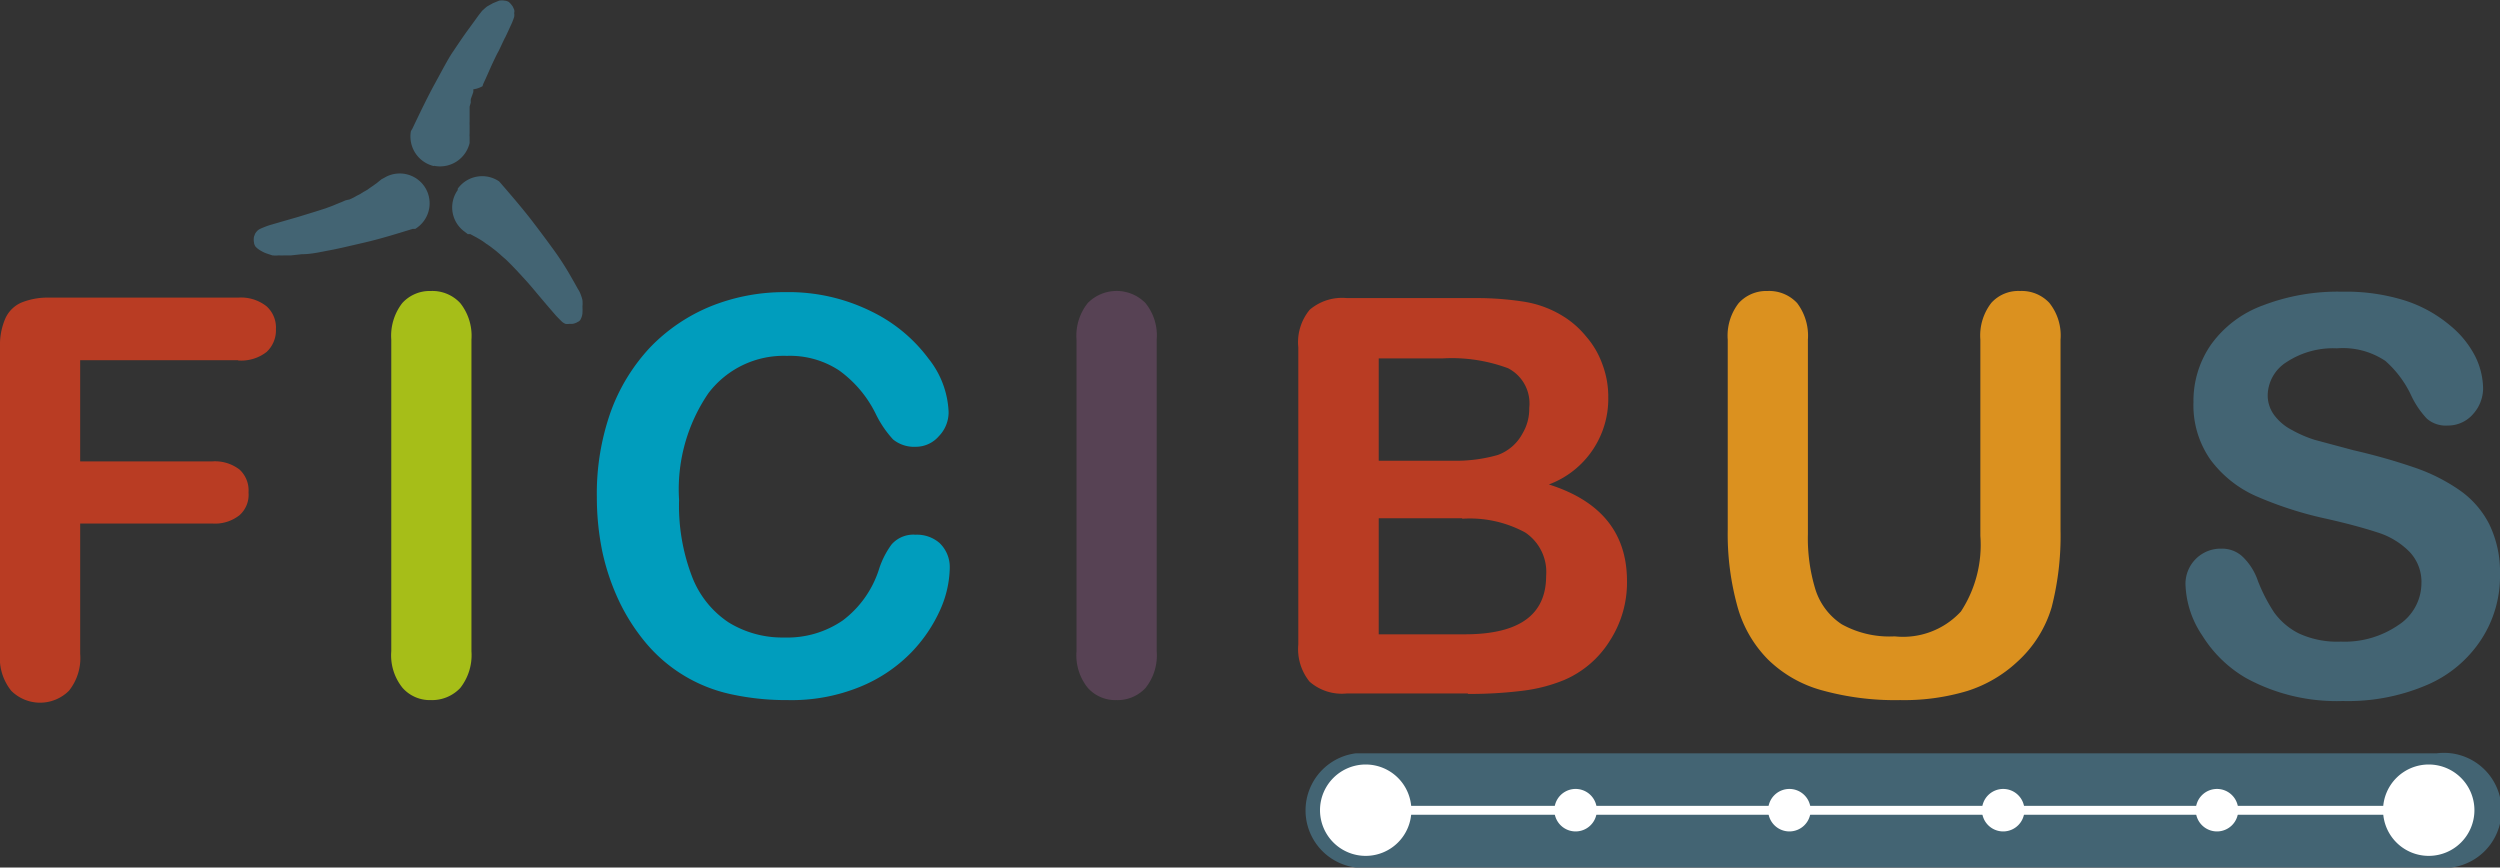 <svg id="Calque_1" data-name="Calque 1" xmlns="http://www.w3.org/2000/svg" viewBox="0 0 109.45 37.98"><rect x="0" y="0" width="109.45" height="37.98" fill="#333333" stroke="none"/><defs><style>.cls-1{fill:#b93c23;}.cls-2{fill:#a6be18;}.cls-3{fill:#009dbd;}.cls-4{fill:#574254;}.cls-5{fill:#db911f;}.cls-6{fill:#436473;}.cls-7{fill:#fff;}</style></defs><path class="cls-1" d="M261.29,193h-6.91v4.43h5.78a1.76,1.76,0,0,1,1.2.36,1.24,1.24,0,0,1,.39,1,1.19,1.19,0,0,1-.4,1,1.73,1.73,0,0,1-1.19.36h-5.78v5.7a2.29,2.29,0,0,1-.49,1.62,1.79,1.79,0,0,1-2.53,0,2.28,2.28,0,0,1-.49-1.61V192.42a2.92,2.92,0,0,1,.23-1.24,1.37,1.37,0,0,1,.7-.7,3.06,3.06,0,0,1,1.22-.22h8.27a1.8,1.8,0,0,1,1.25.38,1.25,1.25,0,0,1,.41,1,1.29,1.29,0,0,1-.41,1,1.8,1.8,0,0,1-1.25.37" transform="translate(-250.87 -177.23)"/><path class="cls-2" d="M268,205.74V192.1a2.34,2.34,0,0,1,.48-1.6,1.62,1.62,0,0,1,1.25-.53,1.66,1.66,0,0,1,1.29.53,2.3,2.3,0,0,1,.49,1.6v13.64a2.33,2.33,0,0,1-.49,1.61,1.7,1.7,0,0,1-1.29.53,1.59,1.59,0,0,1-1.24-.54,2.27,2.27,0,0,1-.49-1.6" transform="translate(-250.87 -177.23)"/><path class="cls-3" d="M292.45,202.12a4.69,4.69,0,0,1-.41,1.79,6.52,6.52,0,0,1-1.28,1.89,6.62,6.62,0,0,1-2.24,1.5,7.92,7.92,0,0,1-3.16.58,11.29,11.29,0,0,1-2.5-.26,6.7,6.7,0,0,1-3.72-2.25,8.65,8.65,0,0,1-1.17-1.83,10,10,0,0,1-.73-2.16A11.78,11.78,0,0,1,277,199a10.73,10.73,0,0,1,.61-3.75,8.22,8.22,0,0,1,1.74-2.83,7.76,7.76,0,0,1,2.66-1.79,8.62,8.62,0,0,1,3.25-.61,8.15,8.15,0,0,1,3.75.84,6.8,6.8,0,0,1,2.51,2.07,4,4,0,0,1,.88,2.33,1.5,1.5,0,0,1-.43,1.07,1.33,1.33,0,0,1-1,.46,1.46,1.46,0,0,1-1-.32,4.62,4.62,0,0,1-.75-1.1,5.12,5.12,0,0,0-1.61-1.92,3.91,3.91,0,0,0-2.29-.64,4.13,4.13,0,0,0-3.44,1.64,7.46,7.46,0,0,0-1.28,4.67,8.66,8.66,0,0,0,.57,3.36,4.21,4.21,0,0,0,1.6,2,4.48,4.48,0,0,0,2.44.66,4.28,4.28,0,0,0,2.56-.75,4.52,4.52,0,0,0,1.57-2.2,3.78,3.78,0,0,1,.56-1.12,1.27,1.27,0,0,1,1.06-.43A1.5,1.5,0,0,1,292,201a1.45,1.45,0,0,1,.45,1.09" transform="translate(-250.87 -177.23)"/><path class="cls-4" d="M298,205.74V192.1a2.29,2.29,0,0,1,.49-1.6,1.77,1.77,0,0,1,2.53,0,2.25,2.25,0,0,1,.49,1.6v13.64a2.28,2.28,0,0,1-.49,1.61,1.67,1.67,0,0,1-1.28.53,1.61,1.61,0,0,1-1.25-.54,2.27,2.27,0,0,1-.49-1.6" transform="translate(-250.87 -177.23)"/><path class="cls-1" d="M315.13,207.59h-5.3a2.14,2.14,0,0,1-1.63-.52,2.27,2.27,0,0,1-.49-1.63v-13a2.23,2.23,0,0,1,.5-1.65,2.18,2.18,0,0,1,1.62-.51h5.62a13.39,13.39,0,0,1,2.15.16,4.6,4.6,0,0,1,1.63.59,4,4,0,0,1,1.08.93,3.77,3.77,0,0,1,.72,1.24,4,4,0,0,1,.25,1.43,4,4,0,0,1-2.6,3.81q3.42,1.08,3.42,4.23a4.69,4.69,0,0,1-.75,2.61,4.38,4.38,0,0,1-2,1.72,7,7,0,0,1-1.81.47,18.7,18.7,0,0,1-2.4.14m-3.91-14.69v4.48h3.21a6.67,6.67,0,0,0,2-.25,2,2,0,0,0,1.09-.95,2.09,2.09,0,0,0,.29-1.11,1.73,1.73,0,0,0-.93-1.74,7.08,7.08,0,0,0-2.85-.43Zm3.65,7h-3.65V205H315c2.38,0,3.56-.85,3.56-2.56a2.08,2.08,0,0,0-.92-1.9,5.08,5.08,0,0,0-2.75-.6" transform="translate(-250.87 -177.23)"/><path class="cls-5" d="M326.51,200.43V192.1a2.32,2.32,0,0,1,.48-1.6,1.63,1.63,0,0,1,1.26-.53,1.67,1.67,0,0,1,1.3.53,2.37,2.37,0,0,1,.47,1.6v8.51a7.67,7.67,0,0,0,.33,2.43,2.85,2.85,0,0,0,1.15,1.52,4.31,4.31,0,0,0,2.32.53,3.44,3.44,0,0,0,2.9-1.09,5.33,5.33,0,0,0,.85-3.31V192.1a2.33,2.33,0,0,1,.48-1.61,1.59,1.59,0,0,1,1.26-.52,1.65,1.65,0,0,1,1.28.52,2.28,2.28,0,0,1,.49,1.61v8.33a12.54,12.54,0,0,1-.39,3.39,5.22,5.22,0,0,1-1.5,2.38,5.76,5.76,0,0,1-2.19,1.28,9.63,9.63,0,0,1-2.94.4,11.94,11.94,0,0,1-3.43-.43,5.42,5.42,0,0,1-2.35-1.34,5.29,5.29,0,0,1-1.34-2.31,11.9,11.9,0,0,1-.43-3.37" transform="translate(-250.87 -177.23)"/><path class="cls-6" d="M360.32,202.39a5.06,5.06,0,0,1-.81,2.82,5.33,5.33,0,0,1-2.37,2,8.76,8.76,0,0,1-3.7.71,8.28,8.28,0,0,1-4.23-1,5.51,5.51,0,0,1-1.92-1.86,4.23,4.23,0,0,1-.74-2.26,1.54,1.54,0,0,1,1.57-1.55,1.31,1.31,0,0,1,.94.36,2.64,2.64,0,0,1,.66,1.05,7.35,7.35,0,0,0,.71,1.38,3,3,0,0,0,1.08.92,4,4,0,0,0,1.84.36,4.15,4.15,0,0,0,2.53-.73,2.19,2.19,0,0,0,1-1.81,1.9,1.9,0,0,0-.53-1.4,3.37,3.37,0,0,0-1.36-.83c-.55-.18-1.3-.39-2.23-.6a16.31,16.31,0,0,1-3.12-1,5,5,0,0,1-2-1.6,4.15,4.15,0,0,1-.74-2.51,4.32,4.32,0,0,1,.78-2.54,4.84,4.84,0,0,1,2.26-1.7,9.16,9.16,0,0,1,3.47-.6,8.66,8.66,0,0,1,2.76.39,5.83,5.83,0,0,1,1.93,1.06,4.27,4.27,0,0,1,1.13,1.37,3.26,3.26,0,0,1,.35,1.41,1.69,1.69,0,0,1-.44,1.13,1.45,1.45,0,0,1-1.11.5,1.26,1.26,0,0,1-.91-.3,3.87,3.87,0,0,1-.68-1,4.64,4.64,0,0,0-1.14-1.53,3.34,3.34,0,0,0-2.12-.55,3.7,3.7,0,0,0-2.2.6,1.75,1.75,0,0,0-.83,1.43,1.45,1.45,0,0,0,.29.9,2.22,2.22,0,0,0,.78.65,5.11,5.11,0,0,0,1,.43l1.68.45c1,.23,1.86.48,2.65.75a7.94,7.94,0,0,1,2,1,4.05,4.05,0,0,1,1.3,1.49,4.8,4.8,0,0,1,.47,2.22" transform="translate(-250.87 -177.23)"/><path class="cls-6" d="M269.5,185.47a1.31,1.31,0,0,0-1.8-.46l-.13.07,0,0-.1.08-.11.09-.14.1-.16.11-.11.08-.16.09-.16.1-.14.07-.14.08-.17.08L266,186l-.16.07-.15.06-.12.05-.12.05-.32.12-.47.15-.75.23-.66.19-.55.16a3.51,3.51,0,0,0-.42.16.48.48,0,0,0-.14.09.76.76,0,0,0-.1.13l-.05.13a.74.74,0,0,0,0,.26.37.37,0,0,0,.07.18.87.87,0,0,0,.2.16,1.58,1.58,0,0,0,.26.13l.27.09a1.36,1.36,0,0,0,.29,0,1.49,1.49,0,0,0,.24,0l.3,0,.46-.05c.42,0,.83-.1,1.21-.17s.84-.18,1.53-.34,1.37-.37,2.12-.6l.11,0a1.31,1.31,0,0,0,.45-1.78" transform="translate(-250.87 -177.23)"/><path class="cls-6" d="M269.88,184.49a1.33,1.33,0,0,0,1.55-1l0-.15v0s0-.08,0-.12a.66.66,0,0,1,0-.15s0-.13,0-.18,0-.14,0-.19a.69.69,0,0,1,0-.13c0-.05,0-.13,0-.18s0-.12,0-.18,0-.12,0-.16l0-.15.05-.18a1.27,1.27,0,0,1,0-.14,1.77,1.77,0,0,1,.06-.17l.05-.15a.56.56,0,0,0,0-.12A1.06,1.06,0,0,0,272,181c0-.06.1-.25.13-.32l.2-.45c.05-.12.31-.67.34-.71s.27-.57.3-.62.17-.35.24-.51a2.77,2.77,0,0,0,.17-.42.47.47,0,0,0,0-.17.28.28,0,0,0,0-.15s0,0-.06-.13a1,1,0,0,0-.17-.2.38.38,0,0,0-.18-.06.61.61,0,0,0-.25,0l-.27.11-.25.14c-.07.05-.15.13-.22.19l-.15.19-.18.25-.27.37c-.25.34-.48.69-.69,1s-.43.74-.77,1.36-.65,1.27-1,2l-.06.1a1.33,1.33,0,0,0,1,1.53" transform="translate(-250.87 -177.23)"/><path class="cls-6" d="M270.91,185.55a1.31,1.31,0,0,0,.31,1.83l.13.1h0l.11,0,.13.07.15.08.17.1.11.07.15.11.15.1.13.1.13.1.14.12a1.2,1.2,0,0,1,.11.1l.13.11.12.11.09.09.09.09.24.25.34.37c.09.09.48.55.51.59l.44.52.37.43c.12.14.28.29.32.33a.54.54,0,0,0,.15.09.49.49,0,0,0,.15,0h.14a.59.59,0,0,0,.25-.09.24.24,0,0,0,.13-.13.68.68,0,0,0,.07-.25,2.81,2.81,0,0,0,0-.29,1.58,1.58,0,0,0,0-.28,1.8,1.8,0,0,0-.09-.28,1,1,0,0,0-.11-.21s-.14-.25-.15-.27l-.23-.4c-.21-.36-.44-.71-.65-1s-.51-.7-.93-1.25-.9-1.11-1.41-1.7l-.08-.09a1.32,1.32,0,0,0-1.81.32" transform="translate(-250.87 -177.23)"/><path class="cls-6" d="M357.55,215.21H310.23a2.52,2.52,0,0,1,0-5h47.32a2.52,2.52,0,1,1,0,5" transform="translate(-250.87 -177.23)"/><path class="cls-7" d="M337.64,212.7a.93.93,0,1,1,.93.93.93.93,0,0,1-.93-.93" transform="translate(-250.87 -177.23)"/><line class="cls-7" x1="58.58" y1="35.47" x2="106.45" y2="35.47"/><rect class="cls-7" x="58.58" y="35.28" width="47.87" height="0.39"/><path class="cls-7" d="M355.2,212.7a2,2,0,1,1,2,2,2,2,0,0,1-2-2" transform="translate(-250.87 -177.23)"/><path class="cls-7" d="M308.66,212.7a2,2,0,1,1,2,2,2,2,0,0,1-2-2" transform="translate(-250.87 -177.23)"/><path class="cls-7" d="M328.28,212.7a.93.93,0,1,1,.93.93.93.93,0,0,1-.93-.93" transform="translate(-250.87 -177.23)"/><path class="cls-7" d="M318.92,212.7a.93.93,0,1,1,1.86,0,.93.93,0,1,1-1.86,0" transform="translate(-250.87 -177.23)"/><path class="cls-7" d="M347,212.7a.93.93,0,1,1,.93.93.93.93,0,0,1-.93-.93" transform="translate(-250.87 -177.23)"/></svg>